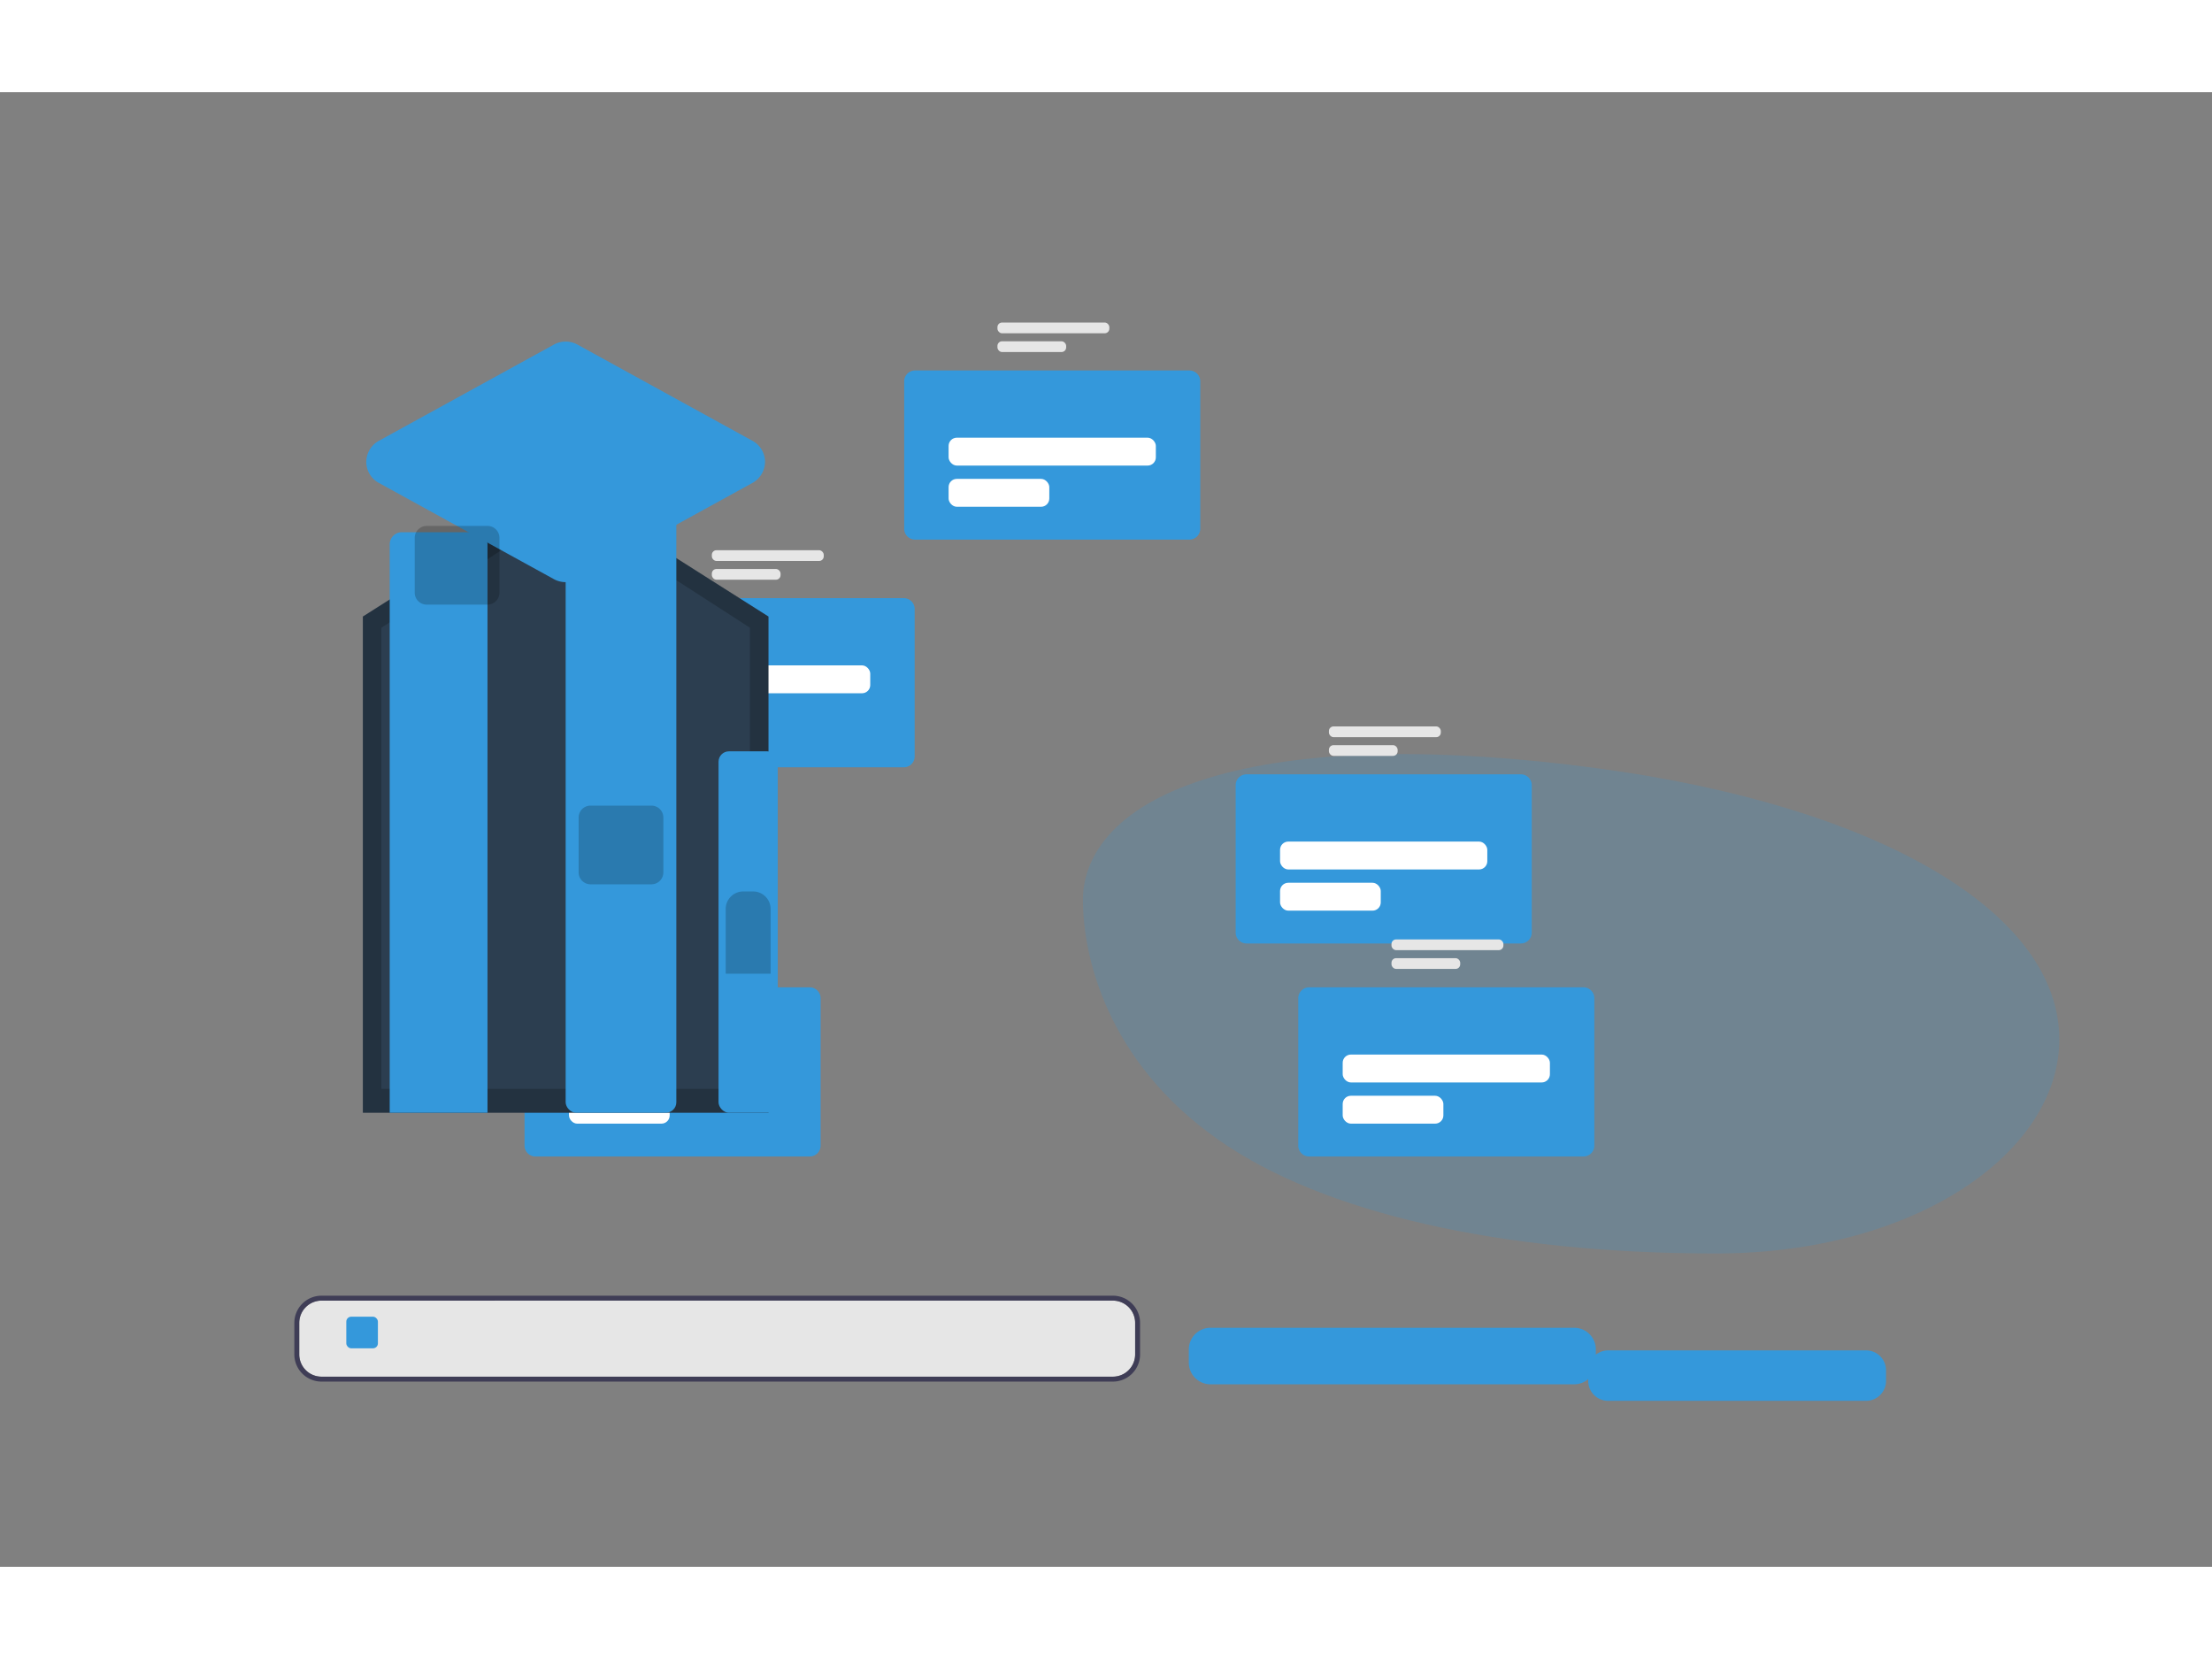 <svg xmlns="http://www.w3.org/2000/svg" data-name="Layer 1" width="800" height="600" viewBox="0 0 900 600" xmlns:xlink="http://www.w3.org/1999/xlink">
  <rect x="0" y="0" width="900" height="600" fill="#808080" stroke="none"/>
  <path d="M698.1,472.51c-87.54,0-159.94-16.48-202.35-46.26-45.73-32.08-55.14-75.09-55.14-97.69,0-14.45,8.97-37.77,54.86-50.61,37.32-10.42,90.35-11.43,154.27-2.89,114.43,15.32,188.13,58.55,188.13,110.34C837.87,431,780.07,472.51,698.1,472.51Z" fill="#3498db" opacity="0.2"/>
  <path d="M367.73,274.69H256.11a4.42,4.42,0,0,1-4.42-4.42V210.29a4.42,4.42,0,0,1,4.42-4.42H367.73a4.42,4.42,0,0,1,4.42,4.42v59.98A4.42,4.42,0,0,1,367.73,274.69Z" fill="#3498db"/>
  <path d="M618.8,346.37H507.18a4.42,4.42,0,0,1-4.42-4.42V281.97a4.42,4.42,0,0,1,4.42-4.42H618.8a4.42,4.42,0,0,1,4.42,4.42v59.98A4.42,4.42,0,0,1,618.8,346.37Z" fill="#3498db"/>
  <path d="M329.46,433.04H217.84a4.42,4.42,0,0,1-4.42-4.42V368.64a4.42,4.42,0,0,1,4.42-4.42H329.46a4.42,4.42,0,0,1,4.42,4.42v59.98A4.42,4.42,0,0,1,329.46,433.04Z" fill="#3498db"/>
  <path d="M644.27,433.04H532.65a4.42,4.42,0,0,1-4.42-4.42V368.64a4.42,4.42,0,0,1,4.42-4.42H644.27a4.42,4.42,0,0,1,4.42,4.42v59.98A4.42,4.42,0,0,1,644.27,433.04Z" fill="#3498db"/>
  <path d="M483.93,182.05H372.31a4.42,4.42,0,0,1-4.42-4.42V117.65a4.42,4.42,0,0,1,4.42-4.42H483.93a4.42,4.42,0,0,1,4.42,4.42v59.98A4.42,4.42,0,0,1,483.93,182.05Z" fill="#3498db"/>
  <rect x="269.76" y="233.22" width="84.32" height="11.35" rx="3.35" fill="#fff"/>
  <rect x="269.76" y="249.98" width="40.97" height="11.35" rx="3.35" fill="#fff"/>
  <rect x="520.82" y="304.91" width="84.32" height="11.35" rx="3.35" fill="#fff"/>
  <rect x="520.82" y="321.67" width="40.97" height="11.35" rx="3.35" fill="#fff"/>
  <rect x="231.5" y="391.57" width="84.32" height="11.35" rx="3.35" fill="#fff"/>
  <rect x="231.5" y="408.33" width="40.97" height="11.35" rx="3.35" fill="#fff"/>
  <rect x="546.3" y="391.57" width="84.32" height="11.35" rx="3.35" fill="#fff"/>
  <rect x="546.3" y="408.33" width="40.97" height="11.35" rx="3.35" fill="#fff"/>
  <rect x="385.96" y="140.58" width="84.32" height="11.35" rx="3.35" fill="#fff"/>
  <rect x="385.96" y="157.34" width="40.97" height="11.35" rx="3.35" fill="#fff"/>
  <rect x="289.63" y="186.37" width="45.53" height="4.37" rx="1.87" fill="#e6e6e6"/>
  <rect x="289.63" y="194" width="27.96" height="4.37" rx="1.87" fill="#e6e6e6"/>
  <rect x="540.7" y="258.06" width="45.53" height="4.37" rx="1.87" fill="#e6e6e6"/>
  <rect x="540.7" y="265.68" width="27.96" height="4.37" rx="1.87" fill="#e6e6e6"/>
  <rect x="251.36" y="344.72" width="45.53" height="4.37" rx="1.87" fill="#e6e6e6"/>
  <rect x="251.36" y="352.35" width="27.96" height="4.37" rx="1.87" fill="#e6e6e6"/>
  <rect x="566.16" y="344.72" width="45.53" height="4.37" rx="1.87" fill="#e6e6e6"/>
  <rect x="566.16" y="352.35" width="27.96" height="4.37" rx="1.87" fill="#e6e6e6"/>
  <rect x="405.83" y="93.73" width="45.53" height="4.37" rx="1.87" fill="#e6e6e6"/>
  <rect x="405.83" y="101.36" width="27.96" height="4.37" rx="1.87" fill="#e6e6e6"/>
  <polygon points="312.66 415.24 147.64 415.24 147.64 213.35 230.15 161.04 312.66 213.35 312.66 415.24" fill="#2c3e50"/>
  <polygon points="312.66 415.24 147.64 415.24 147.64 213.35 230.15 161.04 312.66 213.35 312.66 415.24" opacity="0.2"/>
  <polygon points="305.12 405.53 155.18 405.53 155.18 217.89 230.15 169.48 305.12 217.89 305.12 405.53" fill="#2c3e50"/>
  <path d="M230.15,199.36a9.94,9.94,0,0,1-4.82-1.24l-71.43-39.27a9.76,9.76,0,0,1-4.87-8.44,9.89,9.89,0,0,1,4.87-8.42l71.43-39.27a9.94,9.94,0,0,1,9.64,0l71.43,39.27a9.77,9.77,0,0,1,4.87,8.42,9.92,9.92,0,0,1-4.87,8.44l-71.43,39.27A9.94,9.94,0,0,1,230.15,199.36Z" fill="#3498db"/>
  <path d="M198.35,415.24H158.56V184a4.96,4.96,0,0,1,4.96-4.96h29.87a4.96,4.96,0,0,1,4.96,4.96Z" fill="#3498db"/>
  <rect x="230.15" y="131.51" width="45.03" height="283.73" rx="4.25" fill="#3498db"/>
  <path d="M265.04,322.3H240.29a4.86,4.86,0,0,1-4.86-4.86V295.14a4.86,4.86,0,0,1,4.86-4.86h24.75a4.86,4.86,0,0,1,4.86,4.86v22.31A4.86,4.86,0,0,1,265.04,322.3Z" opacity="0.2"/>
  <path d="M198.35,208.5H173.6a4.86,4.86,0,0,1-4.86-4.86V181.34a4.86,4.86,0,0,1,4.86-4.86h24.75a4.86,4.86,0,0,1,4.86,4.86v22.31A4.86,4.86,0,0,1,198.35,208.5Z" opacity="0.2"/>
  <rect x="292.35" y="268.19" width="24.1" height="147.05" rx="4.25" fill="#3498db"/>
  <path d="M302.41,325.21h4a7.13,7.13,0,0,1,7.13,7.13v26.32a0,0,0,0,1,0,0H295.27a0,0,0,0,1,0,0V332.34A7.13,7.13,0,0,1,302.41,325.21Z" opacity="0.2"/>
  <path d="M452.81,522.63h-322a9.06,9.06,0,0,1-9.05-9.05V500.73a9.06,9.06,0,0,1,9.05-9.05h322a9.06,9.06,0,0,1,9.05,9.05v12.84A9.06,9.06,0,0,1,452.81,522.63Z" fill="#e6e6e6"/>
  <path d="M452.81,524.63h-322a11.06,11.06,0,0,1-11.05-11.05V500.73a11.06,11.06,0,0,1,11.05-11.05h322a11.06,11.06,0,0,1,11.05,11.05v12.84A11.06,11.06,0,0,1,452.81,524.63Zm-322-32.94a9.06,9.06,0,0,0-9.05,9.05v12.84a9.06,9.06,0,0,0,9.05,9.05h322a9.06,9.06,0,0,0,9.05-9.05V500.73a9.06,9.06,0,0,0-9.05-9.05Z" fill="#3f3d56"/>
  <rect x="140.9" y="498.23" width="12.86" height="12.86" rx="2" fill="#3498db"/>
  <path d="M640.5,525.73h-148a8.81,8.81,0,0,1-8.8-8.8v-5.4a8.81,8.81,0,0,1,8.8-8.8h148a8.81,8.81,0,0,1,8.8,8.8v5.4A8.81,8.81,0,0,1,640.5,525.73Z" fill="#3498db"/>
  <path d="M767.37,524.34a8.12,8.12,0,0,1-8.12,8.12H654.31a8.12,8.12,0,0,1-8.12-8.12v-4.29a8.12,8.12,0,0,1,8.12-8.12h104.94a8.12,8.12,0,0,1,8.12,8.12Z" fill="#3498db"/>
</svg> 